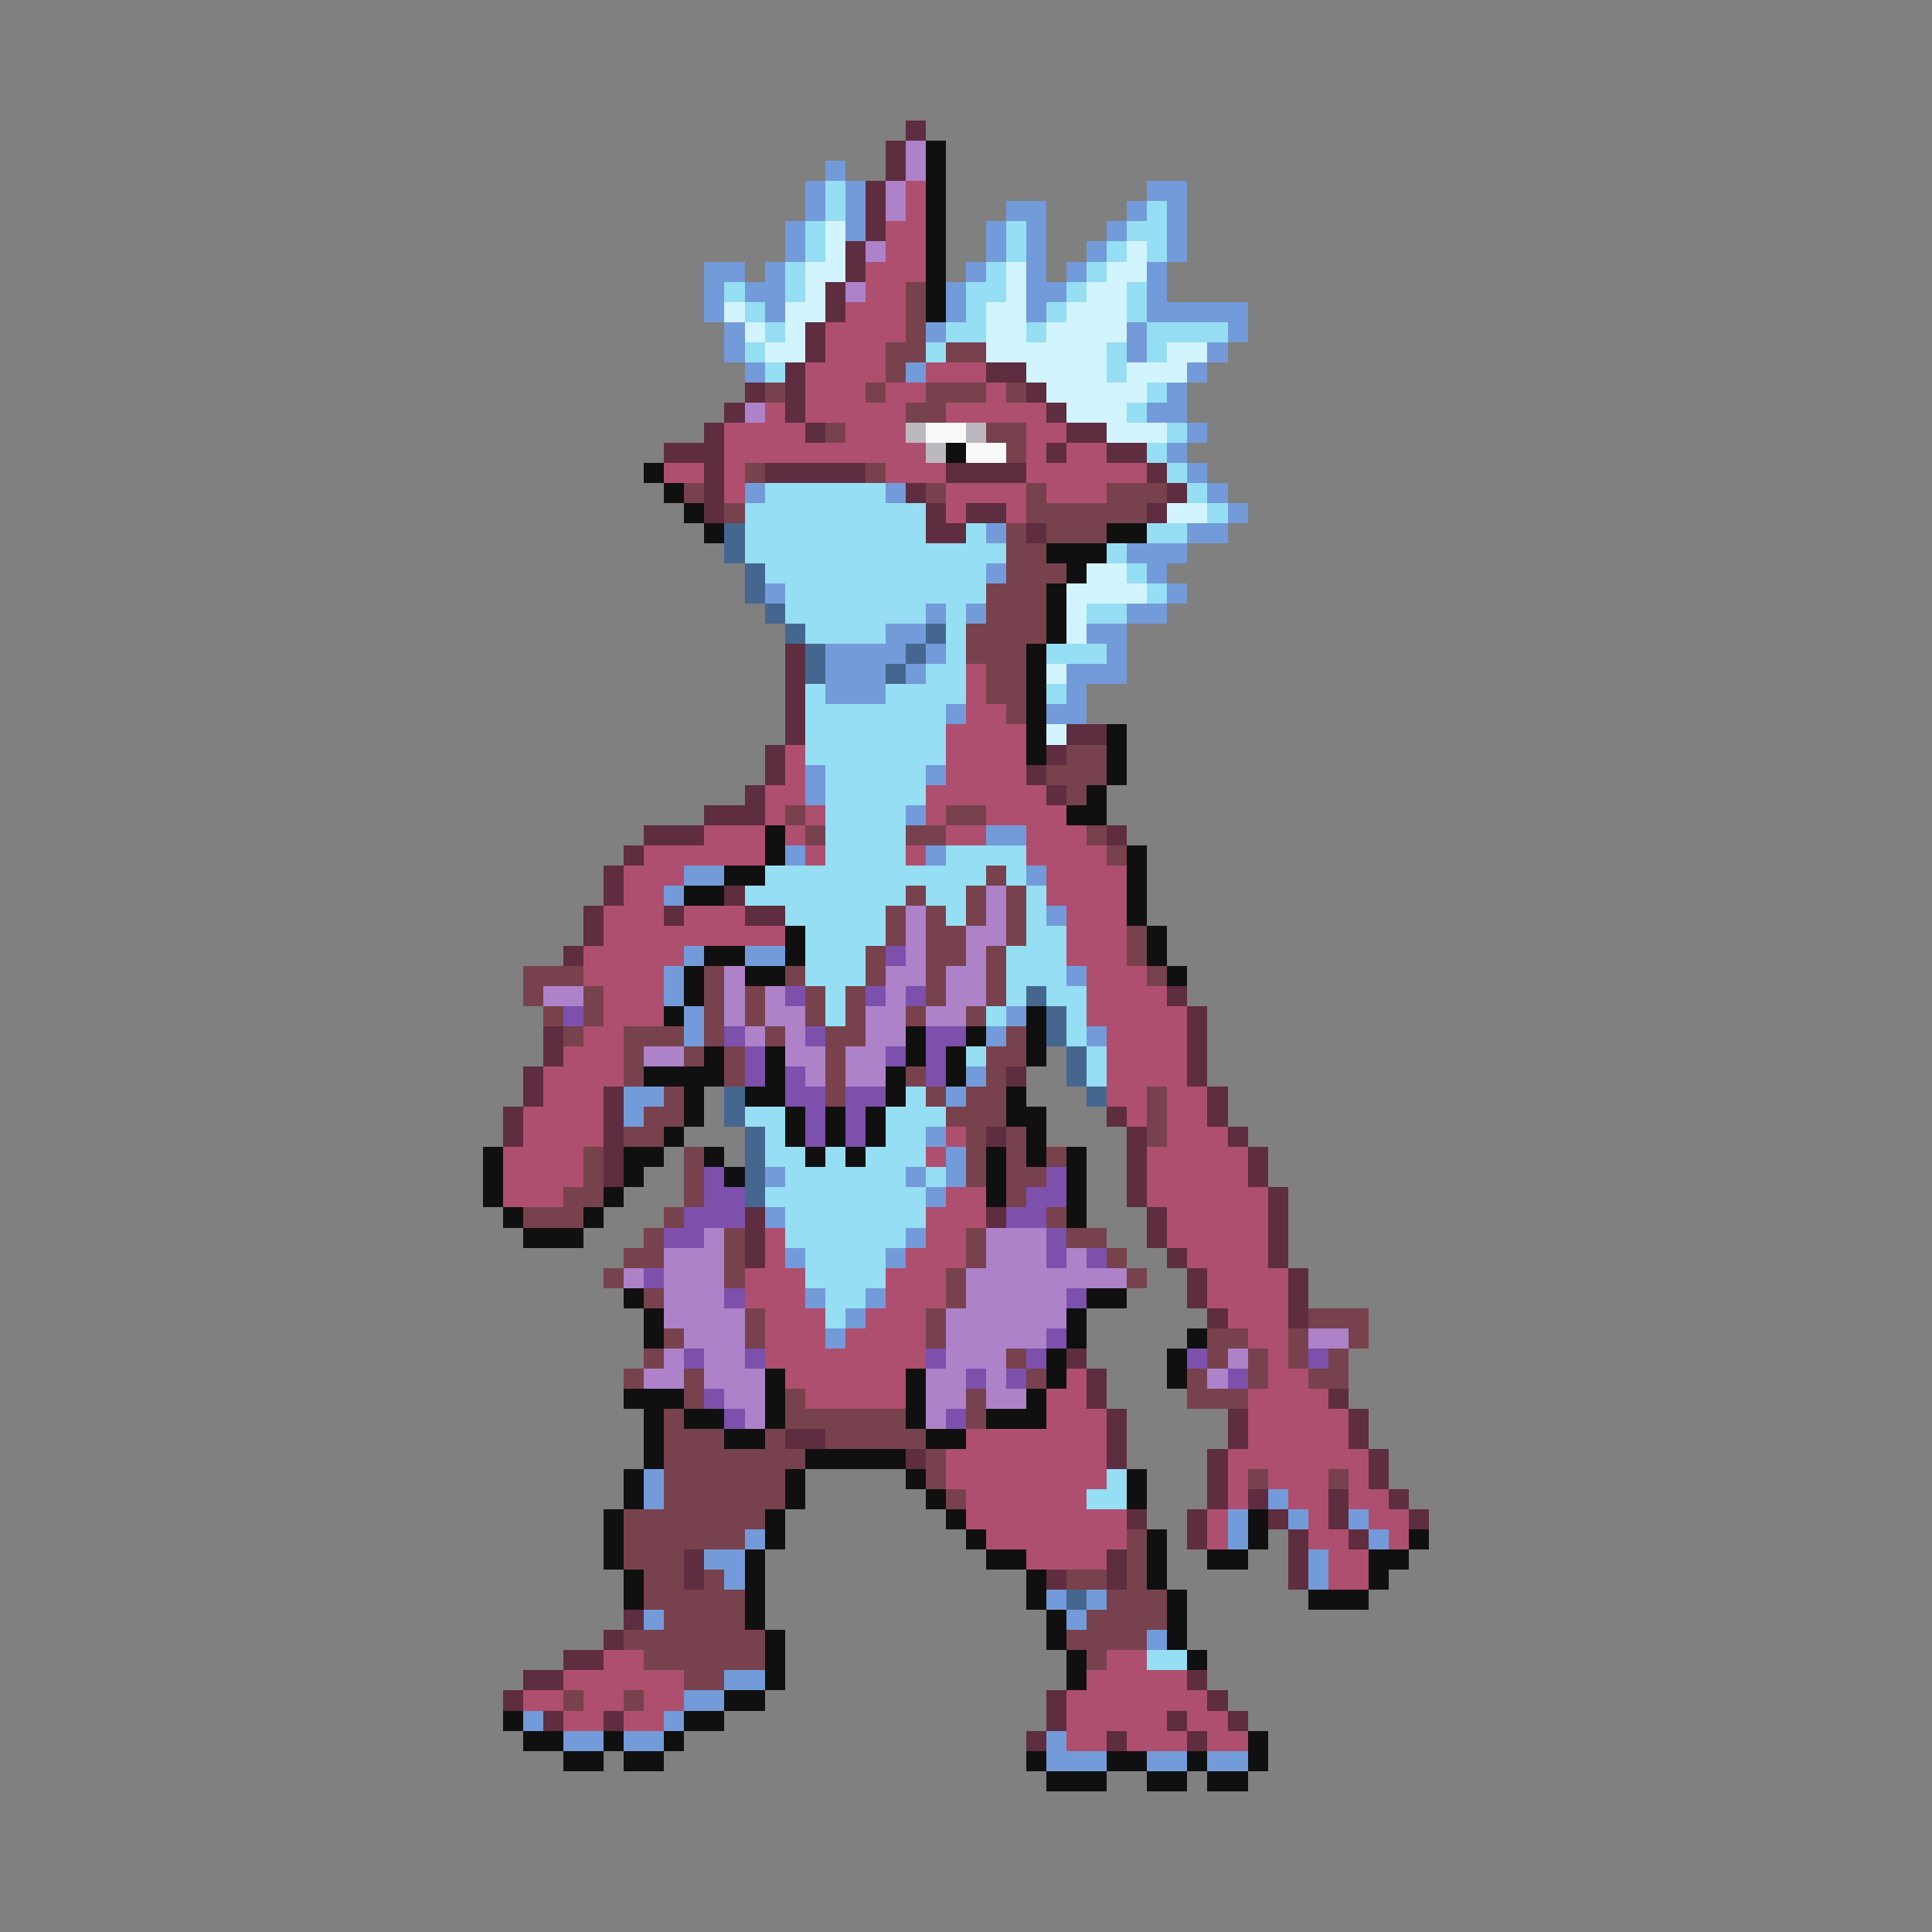 <svg xmlns="http://www.w3.org/2000/svg" viewBox="0 -0.5 96 96" shape-rendering="crispEdges">
<rect x="0" y="-0.5" width="96" height="96" fill="#808080" stroke="none"/>
<path stroke="#5e2d40" d="M45 6h1M44 7h1M44 8h1M43 9h1M43 10h1M43 11h1M42 12h1M42 13h1M41 14h1M41 15h1M40 16h1M40 17h1M39 18h1M49 18h2M37 19h1M39 19h1M51 19h1M36 20h1M39 20h1M52 20h1M35 21h1M40 21h1M53 21h2M33 22h3M52 22h1M55 22h2M35 23h1M38 23h5M47 23h4M57 23h1M35 24h1M45 24h1M58 24h1M35 25h1M46 25h1M48 25h2M57 25h1M46 26h2M51 26h1M39 32h1M39 33h1M39 34h1M39 35h1M39 36h1M53 36h2M38 37h1M52 37h1M38 38h1M51 38h1M37 39h1M52 39h1M35 40h3M32 41h3M55 41h1M31 42h1M30 43h1M30 44h1M36 44h1M29 45h1M33 45h1M37 45h2M29 46h1M28 47h1M58 49h1M59 50h1M27 51h1M59 51h1M27 52h1M59 52h1M26 53h1M50 53h1M59 53h1M26 54h1M30 54h1M60 54h1M25 55h1M30 55h1M55 55h1M60 55h1M25 56h1M30 56h1M49 56h1M56 56h1M61 56h1M30 57h1M56 57h1M62 57h1M30 58h1M56 58h1M62 58h1M56 59h1M63 59h1M37 60h1M49 60h1M57 60h1M63 60h1M37 61h1M57 61h1M63 61h1M37 62h1M58 62h1M63 62h1M59 63h1M64 63h1M59 64h1M64 64h1M60 65h1M64 65h1M53 67h1M54 68h1M54 69h1M66 69h1M55 70h1M61 70h1M67 70h1M39 71h2M55 71h1M61 71h1M67 71h1M45 72h1M55 72h1M60 72h1M68 72h1M60 73h1M68 73h1M60 74h1M62 74h1M66 74h1M69 74h1M56 75h1M59 75h1M63 75h1M66 75h1M70 75h1M59 76h1M64 76h1M67 76h1M34 77h1M55 77h1M64 77h1M34 78h1M52 78h1M55 78h1M64 78h1M31 80h1M30 81h1M28 82h2M26 83h2M59 83h1M25 84h1M52 84h1M60 84h1M27 85h1M30 85h1M52 85h1M58 85h1M61 85h1M51 86h1M55 86h1M59 86h1" />
<path stroke="#ae82c9" d="M45 7h1M45 8h1M44 9h1M44 10h1M43 12h1M42 14h1M37 20h1M49 44h1M45 45h1M49 45h1M45 46h1M48 46h2M45 47h1M48 47h1M36 48h1M44 48h2M47 48h2M27 49h2M36 49h1M38 49h1M44 49h1M47 49h2M36 50h1M38 50h2M43 50h2M46 50h2M37 51h1M39 51h1M43 51h2M32 52h2M39 52h2M42 52h2M40 53h1M42 53h2M35 61h1M49 61h3M33 62h3M49 62h3M53 62h1M31 63h1M33 63h3M48 63h8M33 64h3M48 64h5M33 65h4M47 65h6M34 66h3M47 66h5M65 66h2M33 67h1M35 67h2M47 67h3M61 67h1M32 68h2M35 68h3M46 68h2M49 68h1M60 68h1M36 69h2M46 69h2M49 69h2M37 70h1M46 70h1" />
<path stroke="#101010" d="M46 7h1M46 8h1M46 9h1M46 10h1M46 11h1M46 12h1M46 13h1M46 14h1M46 15h1M47 22h1M32 23h1M33 24h1M34 25h1M35 26h1M55 26h2M52 27h3M53 28h1M52 29h1M52 30h1M52 31h1M51 32h1M51 33h1M51 34h1M51 35h1M51 36h1M55 36h1M51 37h1M55 37h1M55 38h1M54 39h1M53 40h2M38 41h1M38 42h1M56 42h1M36 43h2M56 43h1M34 44h2M56 44h1M56 45h1M39 46h1M57 46h1M35 47h2M39 47h1M57 47h1M34 48h1M37 48h2M58 48h1M34 49h1M33 50h1M51 50h1M45 51h1M48 51h1M51 51h1M35 52h1M38 52h1M45 52h1M47 52h1M51 52h1M32 53h4M38 53h1M44 53h1M47 53h1M34 54h1M37 54h2M44 54h1M50 54h1M34 55h1M39 55h1M41 55h1M43 55h1M50 55h2M33 56h1M39 56h1M41 56h1M43 56h1M51 56h1M24 57h1M31 57h2M35 57h1M40 57h1M42 57h1M49 57h1M51 57h1M53 57h1M24 58h1M31 58h1M36 58h1M49 58h1M53 58h1M24 59h1M30 59h1M49 59h1M53 59h1M25 60h1M29 60h1M53 60h1M26 61h3M31 64h1M54 64h2M32 65h1M53 65h1M32 66h1M53 66h1M59 66h1M52 67h1M58 67h1M38 68h1M45 68h1M52 68h1M58 68h1M31 69h3M38 69h1M45 69h1M51 69h1M32 70h1M34 70h2M38 70h1M45 70h1M49 70h3M32 71h1M36 71h2M46 71h2M32 72h1M40 72h5M31 73h1M39 73h1M45 73h1M56 73h1M31 74h1M39 74h1M46 74h1M56 74h1M30 75h1M38 75h1M47 75h1M62 75h1M30 76h1M38 76h1M48 76h1M57 76h1M62 76h1M70 76h1M30 77h1M37 77h1M49 77h2M57 77h1M60 77h2M68 77h2M31 78h1M37 78h1M51 78h1M57 78h1M68 78h1M31 79h1M37 79h1M51 79h1M58 79h1M65 79h3M37 80h1M52 80h1M58 80h1M38 81h1M52 81h1M58 81h1M38 82h1M53 82h1M59 82h1M38 83h1M53 83h1M36 84h2M25 85h1M34 85h2M26 86h2M30 86h1M33 86h1M62 86h1M28 87h2M31 87h2M51 87h1M55 87h2M59 87h1M62 87h1M52 88h3M57 88h2M60 88h2" />
<path stroke="#739bd9" d="M41 8h1M40 9h1M42 9h1M57 9h2M40 10h1M42 10h1M50 10h2M56 10h1M58 10h1M39 11h1M42 11h1M49 11h1M51 11h1M55 11h1M58 11h1M39 12h1M49 12h1M51 12h1M54 12h1M58 12h1M35 13h2M38 13h1M48 13h1M51 13h1M53 13h1M57 13h1M35 14h1M37 14h2M47 14h1M51 14h2M57 14h1M35 15h1M38 15h1M47 15h1M51 15h1M57 15h5M36 16h1M46 16h1M56 16h1M61 16h1M36 17h1M56 17h1M60 17h1M37 18h1M45 18h1M59 18h1M58 19h1M57 20h2M59 21h1M58 22h1M59 23h1M37 24h1M44 24h1M60 24h1M61 25h1M49 26h1M59 26h2M56 27h3M49 28h1M57 28h1M38 29h1M58 29h1M46 30h1M48 30h1M56 30h2M44 31h2M54 31h2M41 32h4M46 32h1M55 32h1M41 33h3M45 33h1M53 33h3M41 34h3M53 34h1M47 35h1M52 35h2M40 38h1M46 38h1M40 39h1M45 40h1M49 41h2M39 42h1M46 42h1M34 43h2M51 43h1M33 44h1M52 45h1M34 47h1M37 47h2M33 48h1M53 48h1M33 49h1M34 50h1M50 50h1M34 51h1M49 51h1M54 51h1M48 53h1M31 54h2M47 54h1M31 55h1M46 56h1M47 57h1M38 58h1M45 58h1M47 58h1M46 59h1M38 60h1M45 61h1M39 62h1M44 62h1M40 64h1M43 64h1M42 65h1M41 66h1M32 73h1M32 74h1M63 74h1M61 75h1M64 75h1M67 75h1M37 76h1M61 76h1M68 76h1M35 77h2M65 77h1M36 78h1M65 78h1M52 79h1M54 79h1M32 80h1M53 80h1M57 81h1M36 83h2M34 84h2M26 85h1M33 85h1M28 86h2M31 86h2M52 86h1M52 87h3M57 87h2M60 87h2" />
<path stroke="#96def3" d="M41 9h1M41 10h1M57 10h1M40 11h1M50 11h1M56 11h2M40 12h1M50 12h1M55 12h1M57 12h1M39 13h1M49 13h1M54 13h1M36 14h1M39 14h1M48 14h2M53 14h1M56 14h1M37 15h1M48 15h1M52 15h1M56 15h1M38 16h1M47 16h2M51 16h1M57 16h4M37 17h1M46 17h1M55 17h1M57 17h1M38 18h1M55 18h1M57 19h1M56 20h1M58 21h1M57 22h1M58 23h1M38 24h6M59 24h1M37 25h9M60 25h1M37 26h9M48 26h1M57 26h2M37 27h13M55 27h1M38 28h11M56 28h1M39 29h10M57 29h1M39 30h7M47 30h1M54 30h2M40 31h4M47 31h1M47 32h1M52 32h3M46 33h2M40 34h1M44 34h4M52 34h1M40 35h7M40 36h7M40 37h7M41 38h5M41 39h5M41 40h4M41 41h4M41 42h4M47 42h4M38 43h11M50 43h1M37 44h8M46 44h2M51 44h1M39 45h5M47 45h1M51 45h1M40 46h4M51 46h2M40 47h3M50 47h3M40 48h3M50 48h3M41 49h1M50 49h1M52 49h2M41 50h1M49 50h1M53 50h1M53 51h1M48 52h1M54 52h1M54 53h1M45 54h1M37 55h2M44 55h3M38 56h1M44 56h2M38 57h2M41 57h1M43 57h3M39 58h6M46 58h1M38 59h8M39 60h7M39 61h6M40 62h4M40 63h4M41 64h2M41 65h1M55 73h1M54 74h2M57 82h2" />
<path stroke="#ae4f6f" d="M45 9h1M45 10h1M44 11h2M44 12h2M43 13h3M43 14h2M42 15h3M41 16h4M41 17h3M40 18h4M46 18h3M40 19h3M44 19h2M49 19h1M38 20h1M40 20h5M47 20h5M36 21h4M42 21h3M51 21h2M36 22h10M51 22h1M53 22h2M33 23h2M36 23h1M44 23h3M51 23h6M36 24h1M47 24h4M52 24h3M47 25h1M50 25h1M48 33h1M48 34h1M48 35h2M47 36h4M39 37h1M47 37h4M39 38h1M47 38h4M38 39h2M46 39h6M38 40h1M40 40h1M46 40h1M49 40h4M35 41h3M39 41h1M47 41h2M51 41h3M32 42h6M40 42h1M45 42h1M51 42h4M31 43h3M52 43h4M31 44h2M52 44h4M30 45h3M34 45h3M53 45h3M30 46h9M53 46h3M29 47h5M53 47h3M29 48h4M54 48h3M30 49h3M54 49h4M30 50h3M54 50h5M29 51h2M55 51h4M28 52h3M55 52h4M27 53h4M55 53h4M27 54h3M55 54h2M58 54h2M26 55h4M56 55h1M58 55h2M26 56h4M47 56h1M58 56h3M25 57h4M46 57h1M57 57h5M25 58h4M57 58h5M25 59h3M47 59h2M57 59h6M46 60h3M58 60h5M38 61h1M46 61h2M58 61h5M38 62h1M45 62h3M59 62h4M37 63h3M44 63h3M60 63h4M37 64h3M44 64h3M60 64h4M38 65h3M43 65h3M61 65h3M38 66h3M42 66h4M62 66h2M38 67h8M63 67h1M39 68h6M53 68h1M63 68h2M40 69h5M52 69h2M62 69h4M52 70h3M62 70h5M48 71h7M62 71h5M47 72h8M61 72h7M47 73h8M61 73h1M63 73h3M67 73h1M48 74h6M61 74h1M64 74h2M67 74h2M48 75h8M60 75h1M65 75h1M68 75h2M49 76h7M60 76h1M65 76h2M69 76h1M51 77h4M66 77h2M66 78h2M30 82h2M55 82h2M28 83h6M54 83h5M26 84h2M29 84h2M32 84h2M53 84h7M28 85h2M31 85h2M53 85h5M59 85h2M53 86h2M56 86h3M60 86h2" />
<path stroke="#d2f4fe" d="M41 11h1M41 12h1M56 12h1M40 13h2M50 13h1M55 13h2M40 14h1M50 14h1M54 14h2M36 15h1M39 15h2M49 15h2M53 15h3M37 16h1M39 16h1M49 16h2M52 16h4M38 17h2M49 17h6M58 17h2M51 18h4M56 18h3M52 19h5M53 20h3M55 21h3M58 25h2M54 28h2M53 29h4M53 30h1M53 31h1M52 33h1M52 36h1" />
<path stroke="#77424d" d="M45 14h1M45 15h1M45 16h1M44 17h2M47 17h2M44 18h1M38 19h1M43 19h1M46 19h3M50 19h1M45 20h2M41 21h1M49 21h2M50 22h1M37 23h1M43 23h1M34 24h1M46 24h1M51 24h1M55 24h3M36 25h1M51 25h6M50 26h1M52 26h3M50 27h2M50 28h3M49 29h3M49 30h3M48 31h4M48 32h3M49 33h2M49 34h2M50 35h1M53 37h2M52 38h3M53 39h1M39 40h1M47 40h2M40 41h1M45 41h2M54 41h1M55 42h1M49 43h1M45 44h1M48 44h1M50 44h1M44 45h1M46 45h1M48 45h1M50 45h1M44 46h1M46 46h2M50 46h1M56 46h1M43 47h1M46 47h2M49 47h1M56 47h1M26 48h3M35 48h1M39 48h1M43 48h1M46 48h1M49 48h1M57 48h1M26 49h1M29 49h1M35 49h1M37 49h1M40 49h1M42 49h1M46 49h1M49 49h1M27 50h1M29 50h1M35 50h1M37 50h1M40 50h1M42 50h1M45 50h1M48 50h1M28 51h1M31 51h3M35 51h1M38 51h1M41 51h2M50 51h1M31 52h1M34 52h1M36 52h1M41 52h1M49 52h2M31 53h1M36 53h1M41 53h1M45 53h1M49 53h1M33 54h1M41 54h1M46 54h1M48 54h2M57 54h1M32 55h2M47 55h3M57 55h1M31 56h2M48 56h1M50 56h1M57 56h1M29 57h1M34 57h1M48 57h1M50 57h1M52 57h1M29 58h1M34 58h1M48 58h1M50 58h2M28 59h2M34 59h1M50 59h1M26 60h3M33 60h1M52 60h1M32 61h1M36 61h1M48 61h1M53 61h2M31 62h2M36 62h1M48 62h1M55 62h1M30 63h1M36 63h1M47 63h1M56 63h1M32 64h1M47 64h1M37 65h1M46 65h1M65 65h3M33 66h1M37 66h1M46 66h1M60 66h2M64 66h1M67 66h1M32 67h1M50 67h1M60 67h1M62 67h1M64 67h1M66 67h1M31 68h1M34 68h1M51 68h1M59 68h1M62 68h1M65 68h2M34 69h1M39 69h1M48 69h1M59 69h3M33 70h1M39 70h6M48 70h1M33 71h3M38 71h1M41 71h5M33 72h7M46 72h1M33 73h6M46 73h1M62 73h1M66 73h1M33 74h6M47 74h1M31 75h7M31 76h6M56 76h1M31 77h3M56 77h1M32 78h2M35 78h1M53 78h2M56 78h1M32 79h5M55 79h3M33 80h4M54 80h4M31 81h7M53 81h4M32 82h6M54 82h1M34 83h2M28 84h1M31 84h1" />
<path stroke="#bcb8c0" d="M45 21h1M48 21h1M46 22h1" />
<path stroke="#f9f9f9" d="M46 21h2M48 22h2" />
<path stroke="#45678f" d="M36 26h1M36 27h1M37 28h1M37 29h1M38 30h1M39 31h1M46 31h1M40 32h1M45 32h1M40 33h1M44 33h1M51 49h1M52 50h1M52 51h1M53 52h1M53 53h1M36 54h1M54 54h1M36 55h1M37 56h1M37 57h1M37 58h1M37 59h1M53 79h1" />
<path stroke="#7d50ab" d="M44 47h1M39 49h1M43 49h1M45 49h1M28 50h1M36 51h1M40 51h1M46 51h2M37 52h1M44 52h1M46 52h1M37 53h1M39 53h1M46 53h1M39 54h2M42 54h2M40 55h1M42 55h1M40 56h1M42 56h1M35 58h1M52 58h1M35 59h2M51 59h2M34 60h3M50 60h2M33 61h2M52 61h1M52 62h1M54 62h1M32 63h1M36 64h1M53 64h1M52 66h1M34 67h1M37 67h1M46 67h1M51 67h1M59 67h1M65 67h1M48 68h1M50 68h1M61 68h1M35 69h1M36 70h1M47 70h1" />
</svg>
